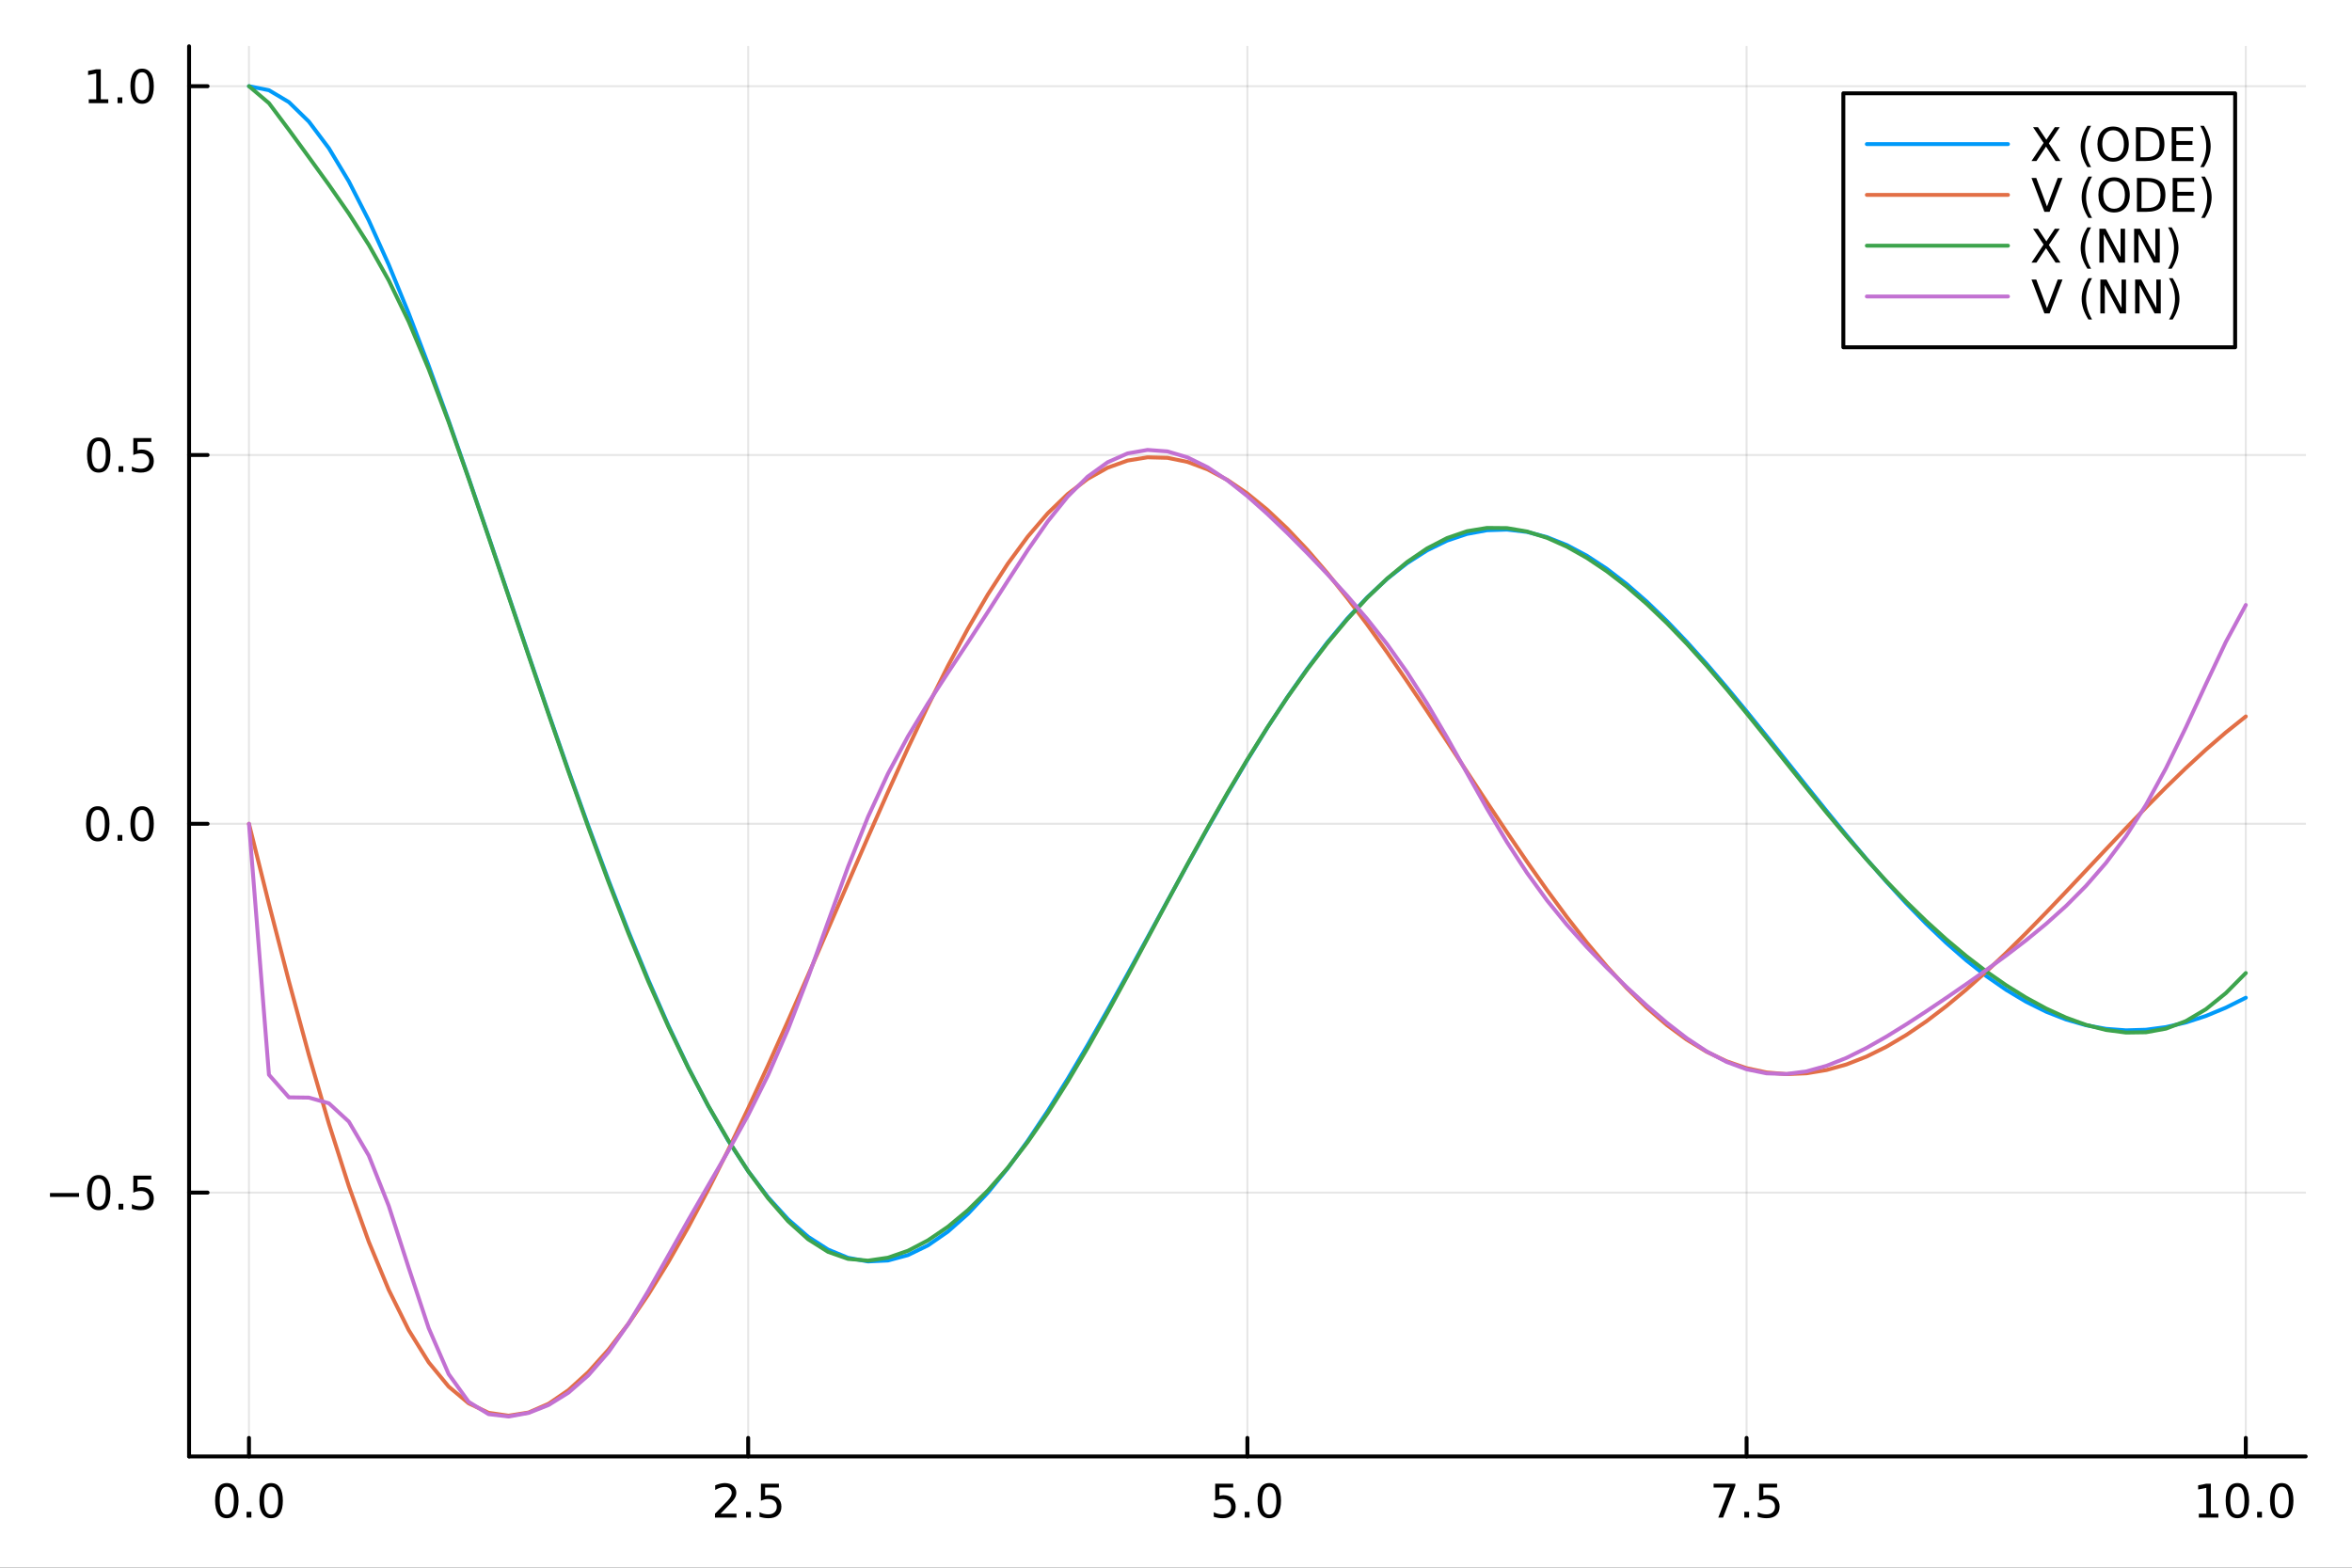 <?xml version="1.0" encoding="utf-8"?>
<svg xmlns="http://www.w3.org/2000/svg" xmlns:xlink="http://www.w3.org/1999/xlink" width="600" height="400" viewBox="0 0 2400 1600">
<rect x="0" y="0" width="2400" height="1600" fill="#333333" stroke="none"/>
<defs>
  <clipPath id="clip600">
    <rect x="0" y="0" width="2400" height="1600"/>
  </clipPath>
</defs>
<path clip-path="url(#clip600)" d="M0 1600 L2400 1600 L2400 0 L0 0  Z" fill="#ffffff" fill-rule="evenodd" fill-opacity="1"/>
<defs>
  <clipPath id="clip601">
    <rect x="480" y="0" width="1681" height="1600"/>
  </clipPath>
</defs>
<path clip-path="url(#clip600)" d="M192.941 1486.45 L2352.76 1486.45 L2352.76 47.244 L192.941 47.244  Z" fill="#ffffff" fill-rule="evenodd" fill-opacity="1"/>
<defs>
  <clipPath id="clip602">
    <rect x="192" y="47" width="2161" height="1440"/>
  </clipPath>
</defs>
<polyline clip-path="url(#clip602)" style="stroke:#000000; stroke-linecap:round; stroke-linejoin:round; stroke-width:2; stroke-opacity:0.1; fill:none" points="254.067,1486.45 254.067,47.244 "/>
<polyline clip-path="url(#clip602)" style="stroke:#000000; stroke-linecap:round; stroke-linejoin:round; stroke-width:2; stroke-opacity:0.1; fill:none" points="763.458,1486.45 763.458,47.244 "/>
<polyline clip-path="url(#clip602)" style="stroke:#000000; stroke-linecap:round; stroke-linejoin:round; stroke-width:2; stroke-opacity:0.1; fill:none" points="1272.85,1486.45 1272.85,47.244 "/>
<polyline clip-path="url(#clip602)" style="stroke:#000000; stroke-linecap:round; stroke-linejoin:round; stroke-width:2; stroke-opacity:0.1; fill:none" points="1782.24,1486.45 1782.24,47.244 "/>
<polyline clip-path="url(#clip602)" style="stroke:#000000; stroke-linecap:round; stroke-linejoin:round; stroke-width:2; stroke-opacity:0.1; fill:none" points="2291.63,1486.45 2291.63,47.244 "/>
<polyline clip-path="url(#clip600)" style="stroke:#000000; stroke-linecap:round; stroke-linejoin:round; stroke-width:4; stroke-opacity:1; fill:none" points="192.941,1486.45 2352.76,1486.45 "/>
<polyline clip-path="url(#clip600)" style="stroke:#000000; stroke-linecap:round; stroke-linejoin:round; stroke-width:4; stroke-opacity:1; fill:none" points="254.067,1486.45 254.067,1467.55 "/>
<polyline clip-path="url(#clip600)" style="stroke:#000000; stroke-linecap:round; stroke-linejoin:round; stroke-width:4; stroke-opacity:1; fill:none" points="763.458,1486.45 763.458,1467.55 "/>
<polyline clip-path="url(#clip600)" style="stroke:#000000; stroke-linecap:round; stroke-linejoin:round; stroke-width:4; stroke-opacity:1; fill:none" points="1272.85,1486.45 1272.85,1467.55 "/>
<polyline clip-path="url(#clip600)" style="stroke:#000000; stroke-linecap:round; stroke-linejoin:round; stroke-width:4; stroke-opacity:1; fill:none" points="1782.24,1486.45 1782.24,1467.55 "/>
<polyline clip-path="url(#clip600)" style="stroke:#000000; stroke-linecap:round; stroke-linejoin:round; stroke-width:4; stroke-opacity:1; fill:none" points="2291.63,1486.45 2291.63,1467.55 "/>
<path clip-path="url(#clip600)" d="M231.452 1517.37 Q227.841 1517.37 226.012 1520.93 Q224.207 1524.47 224.207 1531.6 Q224.207 1538.71 226.012 1542.27 Q227.841 1545.82 231.452 1545.82 Q235.086 1545.82 236.892 1542.27 Q238.72 1538.71 238.72 1531.6 Q238.72 1524.47 236.892 1520.93 Q235.086 1517.37 231.452 1517.37 M231.452 1513.66 Q237.262 1513.66 240.318 1518.27 Q243.396 1522.85 243.396 1531.6 Q243.396 1540.33 240.318 1544.94 Q237.262 1549.52 231.452 1549.52 Q225.642 1549.52 222.563 1544.94 Q219.507 1540.33 219.507 1531.6 Q219.507 1522.85 222.563 1518.27 Q225.642 1513.66 231.452 1513.66 Z" fill="#000000" fill-rule="nonzero" fill-opacity="1" /><path clip-path="url(#clip600)" d="M251.614 1542.97 L256.498 1542.97 L256.498 1548.85 L251.614 1548.85 L251.614 1542.97 Z" fill="#000000" fill-rule="nonzero" fill-opacity="1" /><path clip-path="url(#clip600)" d="M276.683 1517.37 Q273.072 1517.37 271.243 1520.93 Q269.438 1524.47 269.438 1531.6 Q269.438 1538.71 271.243 1542.27 Q273.072 1545.82 276.683 1545.82 Q280.317 1545.82 282.123 1542.27 Q283.952 1538.71 283.952 1531.6 Q283.952 1524.47 282.123 1520.93 Q280.317 1517.37 276.683 1517.37 M276.683 1513.66 Q282.493 1513.66 285.549 1518.27 Q288.627 1522.85 288.627 1531.6 Q288.627 1540.33 285.549 1544.94 Q282.493 1549.52 276.683 1549.52 Q270.873 1549.52 267.794 1544.94 Q264.739 1540.33 264.739 1531.6 Q264.739 1522.85 267.794 1518.27 Q270.873 1513.66 276.683 1513.66 Z" fill="#000000" fill-rule="nonzero" fill-opacity="1" /><path clip-path="url(#clip600)" d="M735.194 1544.91 L751.513 1544.91 L751.513 1548.85 L729.569 1548.85 L729.569 1544.91 Q732.231 1542.16 736.814 1537.53 Q741.421 1532.88 742.602 1531.53 Q744.847 1529.01 745.726 1527.27 Q746.629 1525.51 746.629 1523.82 Q746.629 1521.07 744.685 1519.33 Q742.764 1517.6 739.662 1517.6 Q737.463 1517.6 735.009 1518.36 Q732.578 1519.13 729.801 1520.68 L729.801 1515.95 Q732.625 1514.82 735.078 1514.24 Q737.532 1513.66 739.569 1513.66 Q744.939 1513.66 748.134 1516.35 Q751.328 1519.03 751.328 1523.52 Q751.328 1525.65 750.518 1527.57 Q749.731 1529.47 747.625 1532.07 Q747.046 1532.74 743.944 1535.95 Q740.842 1539.15 735.194 1544.91 Z" fill="#000000" fill-rule="nonzero" fill-opacity="1" /><path clip-path="url(#clip600)" d="M761.328 1542.97 L766.212 1542.97 L766.212 1548.85 L761.328 1548.85 L761.328 1542.97 Z" fill="#000000" fill-rule="nonzero" fill-opacity="1" /><path clip-path="url(#clip600)" d="M776.444 1514.29 L794.8 1514.29 L794.8 1518.22 L780.726 1518.22 L780.726 1526.7 Q781.745 1526.35 782.763 1526.19 Q783.782 1526 784.8 1526 Q790.587 1526 793.967 1529.17 Q797.347 1532.34 797.347 1537.76 Q797.347 1543.34 793.874 1546.44 Q790.402 1549.52 784.083 1549.52 Q781.907 1549.52 779.638 1549.15 Q777.393 1548.78 774.986 1548.04 L774.986 1543.34 Q777.069 1544.47 779.291 1545.03 Q781.513 1545.58 783.99 1545.58 Q787.995 1545.58 790.333 1543.48 Q792.671 1541.37 792.671 1537.76 Q792.671 1534.15 790.333 1532.04 Q787.995 1529.94 783.99 1529.94 Q782.115 1529.94 780.24 1530.35 Q778.388 1530.77 776.444 1531.65 L776.444 1514.29 Z" fill="#000000" fill-rule="nonzero" fill-opacity="1" /><path clip-path="url(#clip600)" d="M1240.01 1514.29 L1258.37 1514.29 L1258.37 1518.22 L1244.3 1518.22 L1244.3 1526.7 Q1245.31 1526.35 1246.33 1526.19 Q1247.35 1526 1248.37 1526 Q1254.16 1526 1257.54 1529.17 Q1260.92 1532.34 1260.92 1537.76 Q1260.92 1543.34 1257.44 1546.44 Q1253.97 1549.52 1247.65 1549.52 Q1245.48 1549.52 1243.21 1549.15 Q1240.96 1548.78 1238.55 1548.04 L1238.55 1543.34 Q1240.64 1544.47 1242.86 1545.03 Q1245.08 1545.58 1247.56 1545.58 Q1251.56 1545.58 1253.9 1543.48 Q1256.24 1541.37 1256.24 1537.76 Q1256.24 1534.15 1253.9 1532.04 Q1251.56 1529.94 1247.56 1529.94 Q1245.68 1529.94 1243.81 1530.35 Q1241.96 1530.77 1240.01 1531.65 L1240.01 1514.29 Z" fill="#000000" fill-rule="nonzero" fill-opacity="1" /><path clip-path="url(#clip600)" d="M1270.13 1542.97 L1275.01 1542.97 L1275.01 1548.85 L1270.13 1548.85 L1270.13 1542.97 Z" fill="#000000" fill-rule="nonzero" fill-opacity="1" /><path clip-path="url(#clip600)" d="M1295.2 1517.37 Q1291.59 1517.37 1289.76 1520.93 Q1287.95 1524.47 1287.95 1531.6 Q1287.95 1538.71 1289.76 1542.27 Q1291.59 1545.82 1295.2 1545.82 Q1298.83 1545.82 1300.64 1542.27 Q1302.47 1538.71 1302.47 1531.6 Q1302.47 1524.47 1300.64 1520.93 Q1298.83 1517.37 1295.2 1517.37 M1295.2 1513.66 Q1301.01 1513.66 1304.06 1518.27 Q1307.14 1522.85 1307.14 1531.6 Q1307.14 1540.33 1304.06 1544.94 Q1301.01 1549.52 1295.2 1549.52 Q1289.39 1549.52 1286.31 1544.94 Q1283.25 1540.33 1283.25 1531.6 Q1283.25 1522.85 1286.31 1518.27 Q1289.39 1513.66 1295.2 1513.66 Z" fill="#000000" fill-rule="nonzero" fill-opacity="1" /><path clip-path="url(#clip600)" d="M1748.56 1514.29 L1770.78 1514.29 L1770.78 1516.28 L1758.23 1548.85 L1753.35 1548.85 L1765.16 1518.22 L1748.56 1518.22 L1748.56 1514.29 Z" fill="#000000" fill-rule="nonzero" fill-opacity="1" /><path clip-path="url(#clip600)" d="M1779.9 1542.97 L1784.78 1542.97 L1784.78 1548.85 L1779.9 1548.85 L1779.9 1542.97 Z" fill="#000000" fill-rule="nonzero" fill-opacity="1" /><path clip-path="url(#clip600)" d="M1795.02 1514.29 L1813.37 1514.29 L1813.37 1518.22 L1799.3 1518.22 L1799.3 1526.7 Q1800.32 1526.35 1801.34 1526.19 Q1802.35 1526 1803.37 1526 Q1809.16 1526 1812.54 1529.17 Q1815.92 1532.34 1815.92 1537.76 Q1815.92 1543.34 1812.45 1546.44 Q1808.97 1549.52 1802.66 1549.52 Q1800.48 1549.52 1798.21 1549.15 Q1795.97 1548.78 1793.56 1548.04 L1793.56 1543.34 Q1795.64 1544.47 1797.86 1545.03 Q1800.09 1545.58 1802.56 1545.58 Q1806.57 1545.58 1808.91 1543.48 Q1811.24 1541.37 1811.24 1537.76 Q1811.24 1534.15 1808.91 1532.04 Q1806.57 1529.94 1802.56 1529.94 Q1800.69 1529.94 1798.81 1530.35 Q1796.96 1530.77 1795.02 1531.65 L1795.02 1514.29 Z" fill="#000000" fill-rule="nonzero" fill-opacity="1" /><path clip-path="url(#clip600)" d="M2243.7 1544.91 L2251.34 1544.91 L2251.34 1518.55 L2243.03 1520.21 L2243.03 1515.95 L2251.29 1514.29 L2255.97 1514.29 L2255.97 1544.91 L2263.61 1544.91 L2263.61 1548.85 L2243.7 1548.85 L2243.7 1544.91 Z" fill="#000000" fill-rule="nonzero" fill-opacity="1" /><path clip-path="url(#clip600)" d="M2283.05 1517.37 Q2279.44 1517.37 2277.61 1520.93 Q2275.81 1524.47 2275.81 1531.6 Q2275.81 1538.71 2277.61 1542.27 Q2279.44 1545.82 2283.05 1545.82 Q2286.69 1545.82 2288.49 1542.27 Q2290.32 1538.71 2290.32 1531.6 Q2290.32 1524.47 2288.49 1520.93 Q2286.69 1517.37 2283.05 1517.37 M2283.05 1513.66 Q2288.86 1513.66 2291.92 1518.27 Q2295 1522.85 2295 1531.6 Q2295 1540.33 2291.92 1544.94 Q2288.86 1549.52 2283.05 1549.52 Q2277.24 1549.52 2274.16 1544.94 Q2271.11 1540.33 2271.11 1531.6 Q2271.11 1522.85 2274.16 1518.27 Q2277.24 1513.66 2283.05 1513.66 Z" fill="#000000" fill-rule="nonzero" fill-opacity="1" /><path clip-path="url(#clip600)" d="M2303.21 1542.97 L2308.1 1542.97 L2308.1 1548.85 L2303.21 1548.85 L2303.21 1542.97 Z" fill="#000000" fill-rule="nonzero" fill-opacity="1" /><path clip-path="url(#clip600)" d="M2328.28 1517.37 Q2324.67 1517.37 2322.84 1520.93 Q2321.04 1524.47 2321.04 1531.6 Q2321.04 1538.71 2322.84 1542.27 Q2324.67 1545.82 2328.28 1545.82 Q2331.92 1545.82 2333.72 1542.27 Q2335.55 1538.71 2335.55 1531.6 Q2335.55 1524.47 2333.72 1520.93 Q2331.92 1517.37 2328.28 1517.37 M2328.28 1513.66 Q2334.09 1513.66 2337.15 1518.27 Q2340.23 1522.85 2340.23 1531.6 Q2340.23 1540.33 2337.15 1544.94 Q2334.09 1549.52 2328.28 1549.52 Q2322.47 1549.52 2319.4 1544.94 Q2316.34 1540.33 2316.34 1531.6 Q2316.34 1522.85 2319.4 1518.27 Q2322.47 1513.66 2328.28 1513.66 Z" fill="#000000" fill-rule="nonzero" fill-opacity="1" /><polyline clip-path="url(#clip602)" style="stroke:#000000; stroke-linecap:round; stroke-linejoin:round; stroke-width:2; stroke-opacity:0.1; fill:none" points="192.941,1217.17 2352.76,1217.17 "/>
<polyline clip-path="url(#clip602)" style="stroke:#000000; stroke-linecap:round; stroke-linejoin:round; stroke-width:2; stroke-opacity:0.1; fill:none" points="192.941,840.775 2352.76,840.775 "/>
<polyline clip-path="url(#clip602)" style="stroke:#000000; stroke-linecap:round; stroke-linejoin:round; stroke-width:2; stroke-opacity:0.1; fill:none" points="192.941,464.376 2352.76,464.376 "/>
<polyline clip-path="url(#clip602)" style="stroke:#000000; stroke-linecap:round; stroke-linejoin:round; stroke-width:2; stroke-opacity:0.1; fill:none" points="192.941,87.976 2352.76,87.976 "/>
<polyline clip-path="url(#clip600)" style="stroke:#000000; stroke-linecap:round; stroke-linejoin:round; stroke-width:4; stroke-opacity:1; fill:none" points="192.941,1486.45 192.941,47.244 "/>
<polyline clip-path="url(#clip600)" style="stroke:#000000; stroke-linecap:round; stroke-linejoin:round; stroke-width:4; stroke-opacity:1; fill:none" points="192.941,1217.17 211.838,1217.17 "/>
<polyline clip-path="url(#clip600)" style="stroke:#000000; stroke-linecap:round; stroke-linejoin:round; stroke-width:4; stroke-opacity:1; fill:none" points="192.941,840.775 211.838,840.775 "/>
<polyline clip-path="url(#clip600)" style="stroke:#000000; stroke-linecap:round; stroke-linejoin:round; stroke-width:4; stroke-opacity:1; fill:none" points="192.941,464.376 211.838,464.376 "/>
<polyline clip-path="url(#clip600)" style="stroke:#000000; stroke-linecap:round; stroke-linejoin:round; stroke-width:4; stroke-opacity:1; fill:none" points="192.941,87.976 211.838,87.976 "/>
<path clip-path="url(#clip600)" d="M50.992 1217.63 L80.668 1217.63 L80.668 1221.56 L50.992 1221.56 L50.992 1217.63 Z" fill="#000000" fill-rule="nonzero" fill-opacity="1" /><path clip-path="url(#clip600)" d="M100.76 1202.97 Q97.149 1202.97 95.321 1206.54 Q93.515 1210.08 93.515 1217.21 Q93.515 1224.32 95.321 1227.88 Q97.149 1231.42 100.76 1231.42 Q104.395 1231.42 106.2 1227.88 Q108.029 1224.32 108.029 1217.21 Q108.029 1210.08 106.2 1206.54 Q104.395 1202.97 100.76 1202.97 M100.76 1199.27 Q106.571 1199.27 109.626 1203.88 Q112.705 1208.46 112.705 1217.21 Q112.705 1225.94 109.626 1230.54 Q106.571 1235.13 100.76 1235.13 Q94.95 1235.13 91.871 1230.54 Q88.816 1225.94 88.816 1217.21 Q88.816 1208.46 91.871 1203.88 Q94.95 1199.27 100.76 1199.27 Z" fill="#000000" fill-rule="nonzero" fill-opacity="1" /><path clip-path="url(#clip600)" d="M120.922 1228.57 L125.807 1228.57 L125.807 1234.45 L120.922 1234.45 L120.922 1228.57 Z" fill="#000000" fill-rule="nonzero" fill-opacity="1" /><path clip-path="url(#clip600)" d="M136.038 1199.89 L154.394 1199.89 L154.394 1203.83 L140.32 1203.83 L140.32 1212.3 Q141.339 1211.95 142.357 1211.79 Q143.376 1211.61 144.394 1211.61 Q150.181 1211.61 153.561 1214.78 Q156.941 1217.95 156.941 1223.37 Q156.941 1228.95 153.468 1232.05 Q149.996 1235.13 143.677 1235.13 Q141.501 1235.13 139.232 1234.76 Q136.987 1234.38 134.58 1233.64 L134.58 1228.95 Q136.663 1230.08 138.885 1230.63 Q141.107 1231.19 143.584 1231.19 Q147.589 1231.19 149.927 1229.08 Q152.265 1226.98 152.265 1223.37 Q152.265 1219.76 149.927 1217.65 Q147.589 1215.54 143.584 1215.54 Q141.709 1215.54 139.834 1215.96 Q137.982 1216.38 136.038 1217.26 L136.038 1199.89 Z" fill="#000000" fill-rule="nonzero" fill-opacity="1" /><path clip-path="url(#clip600)" d="M99.765 826.574 Q96.154 826.574 94.325 830.138 Q92.52 833.68 92.52 840.81 Q92.52 847.916 94.325 851.481 Q96.154 855.023 99.765 855.023 Q103.399 855.023 105.205 851.481 Q107.033 847.916 107.033 840.81 Q107.033 833.68 105.205 830.138 Q103.399 826.574 99.765 826.574 M99.765 822.87 Q105.575 822.87 108.631 827.476 Q111.709 832.06 111.709 840.81 Q111.709 849.536 108.631 854.143 Q105.575 858.726 99.765 858.726 Q93.955 858.726 90.876 854.143 Q87.821 849.536 87.821 840.81 Q87.821 832.06 90.876 827.476 Q93.955 822.87 99.765 822.87 Z" fill="#000000" fill-rule="nonzero" fill-opacity="1" /><path clip-path="url(#clip600)" d="M119.927 852.175 L124.811 852.175 L124.811 858.055 L119.927 858.055 L119.927 852.175 Z" fill="#000000" fill-rule="nonzero" fill-opacity="1" /><path clip-path="url(#clip600)" d="M144.996 826.574 Q141.385 826.574 139.556 830.138 Q137.751 833.68 137.751 840.81 Q137.751 847.916 139.556 851.481 Q141.385 855.023 144.996 855.023 Q148.63 855.023 150.436 851.481 Q152.265 847.916 152.265 840.81 Q152.265 833.68 150.436 830.138 Q148.63 826.574 144.996 826.574 M144.996 822.87 Q150.806 822.87 153.862 827.476 Q156.941 832.06 156.941 840.81 Q156.941 849.536 153.862 854.143 Q150.806 858.726 144.996 858.726 Q139.186 858.726 136.107 854.143 Q133.052 849.536 133.052 840.81 Q133.052 832.06 136.107 827.476 Q139.186 822.87 144.996 822.87 Z" fill="#000000" fill-rule="nonzero" fill-opacity="1" /><path clip-path="url(#clip600)" d="M100.76 450.174 Q97.149 450.174 95.321 453.739 Q93.515 457.281 93.515 464.41 Q93.515 471.517 95.321 475.082 Q97.149 478.623 100.76 478.623 Q104.395 478.623 106.2 475.082 Q108.029 471.517 108.029 464.41 Q108.029 457.281 106.2 453.739 Q104.395 450.174 100.76 450.174 M100.76 446.471 Q106.571 446.471 109.626 451.077 Q112.705 455.66 112.705 464.41 Q112.705 473.137 109.626 477.744 Q106.571 482.327 100.76 482.327 Q94.95 482.327 91.871 477.744 Q88.816 473.137 88.816 464.41 Q88.816 455.66 91.871 451.077 Q94.95 446.471 100.76 446.471 Z" fill="#000000" fill-rule="nonzero" fill-opacity="1" /><path clip-path="url(#clip600)" d="M120.922 475.776 L125.807 475.776 L125.807 481.656 L120.922 481.656 L120.922 475.776 Z" fill="#000000" fill-rule="nonzero" fill-opacity="1" /><path clip-path="url(#clip600)" d="M136.038 447.096 L154.394 447.096 L154.394 451.031 L140.32 451.031 L140.32 459.503 Q141.339 459.156 142.357 458.994 Q143.376 458.809 144.394 458.809 Q150.181 458.809 153.561 461.98 Q156.941 465.151 156.941 470.568 Q156.941 476.146 153.468 479.248 Q149.996 482.327 143.677 482.327 Q141.501 482.327 139.232 481.957 Q136.987 481.586 134.58 480.845 L134.58 476.146 Q136.663 477.281 138.885 477.836 Q141.107 478.392 143.584 478.392 Q147.589 478.392 149.927 476.285 Q152.265 474.179 152.265 470.568 Q152.265 466.957 149.927 464.85 Q147.589 462.744 143.584 462.744 Q141.709 462.744 139.834 463.16 Q137.982 463.577 136.038 464.457 L136.038 447.096 Z" fill="#000000" fill-rule="nonzero" fill-opacity="1" /><path clip-path="url(#clip600)" d="M90.575 101.321 L98.214 101.321 L98.214 74.956 L89.904 76.622 L89.904 72.363 L98.168 70.696 L102.844 70.696 L102.844 101.321 L110.483 101.321 L110.483 105.256 L90.575 105.256 L90.575 101.321 Z" fill="#000000" fill-rule="nonzero" fill-opacity="1" /><path clip-path="url(#clip600)" d="M119.927 99.377 L124.811 99.377 L124.811 105.256 L119.927 105.256 L119.927 99.377 Z" fill="#000000" fill-rule="nonzero" fill-opacity="1" /><path clip-path="url(#clip600)" d="M144.996 73.775 Q141.385 73.775 139.556 77.34 Q137.751 80.881 137.751 88.011 Q137.751 95.117 139.556 98.682 Q141.385 102.224 144.996 102.224 Q148.63 102.224 150.436 98.682 Q152.265 95.117 152.265 88.011 Q152.265 80.881 150.436 77.34 Q148.63 73.775 144.996 73.775 M144.996 70.071 Q150.806 70.071 153.862 74.678 Q156.941 79.261 156.941 88.011 Q156.941 96.738 153.862 101.344 Q150.806 105.928 144.996 105.928 Q139.186 105.928 136.107 101.344 Q133.052 96.738 133.052 88.011 Q133.052 79.261 136.107 74.678 Q139.186 70.071 144.996 70.071 Z" fill="#000000" fill-rule="nonzero" fill-opacity="1" /><polyline clip-path="url(#clip602)" style="stroke:#009af9; stroke-linecap:round; stroke-linejoin:round; stroke-width:4; stroke-opacity:1; fill:none" points="254.067,87.976 274.443,92.085 294.819,104.244 315.194,124.121 335.57,151.263 355.946,185.106 376.321,224.991 396.697,270.175 417.072,319.87 437.448,373.26 457.824,429.529 478.199,487.883 498.575,547.57 518.95,607.887 539.326,668.186 559.702,727.874 580.077,786.413 600.453,843.32 620.829,898.164 641.204,950.548 661.58,1000.11 681.955,1046.52 702.331,1089.49 722.707,1128.76 743.082,1164.09 763.458,1195.27 783.833,1222.11 804.209,1244.47 824.585,1262.24 844.96,1275.34 865.336,1283.74 885.712,1287.43 906.087,1286.47 926.463,1280.97 946.838,1271.07 967.214,1256.99 987.59,1238.96 1007.97,1217.29 1028.34,1192.3 1048.72,1164.34 1069.09,1133.8 1089.47,1101.1 1109.84,1066.63 1130.22,1030.83 1150.59,994.094 1170.97,956.826 1191.35,919.414 1211.72,882.238 1232.1,845.648 1252.47,809.98 1272.85,775.552 1293.22,742.658 1313.6,711.564 1333.98,682.512 1354.35,655.716 1374.73,631.373 1395.1,609.662 1415.48,590.739 1435.85,574.724 1456.23,561.711 1476.6,551.763 1496.98,544.911 1517.36,541.163 1537.73,540.497 1558.11,542.864 1578.48,548.18 1598.86,556.333 1619.23,567.177 1639.61,580.538 1659.98,596.218 1680.36,614.007 1700.74,633.669 1721.11,654.961 1741.49,677.628 1761.86,701.407 1782.24,726.027 1802.61,751.211 1822.99,776.703 1843.37,802.235 1863.74,827.554 1884.12,852.416 1904.49,876.592 1924.87,899.865 1945.24,922.033 1965.62,942.906 1985.99,962.315 2006.37,980.099 2026.75,996.119 2047.12,1010.26 2067.5,1022.42 2087.87,1032.52 2108.25,1040.51 2128.62,1046.37 2149,1050.05 2169.38,1051.58 2189.75,1050.97 2210.13,1048.27 2230.5,1043.55 2250.88,1036.91 2271.25,1028.45 2291.63,1018.3 "/>
<polyline clip-path="url(#clip602)" style="stroke:#e26f46; stroke-linecap:round; stroke-linejoin:round; stroke-width:4; stroke-opacity:1; fill:none" points="254.067,840.775 274.443,922.576 294.819,1001.61 315.194,1076.72 335.57,1146.73 355.946,1210.59 376.321,1267.4 396.697,1316.52 417.072,1357.57 437.448,1390.41 457.824,1415.18 478.199,1432.21 498.575,1441.93 518.95,1444.87 539.326,1441.63 559.702,1432.75 580.077,1418.79 600.453,1400.23 620.829,1377.51 641.204,1351.03 661.58,1321.14 681.955,1288.17 702.331,1252.41 722.707,1214.13 743.082,1173.63 763.458,1131.16 783.833,1087.05 804.209,1041.62 824.585,995.219 844.96,948.246 865.336,901.128 885.712,854.316 906.087,808.283 926.463,763.517 946.838,720.525 967.214,679.78 987.59,641.746 1007.97,606.834 1028.34,575.387 1048.72,547.682 1069.09,523.929 1089.47,504.263 1109.84,488.737 1130.22,477.35 1150.59,470.05 1170.97,466.736 1191.35,467.258 1211.72,471.416 1232.1,479.014 1252.47,489.85 1272.85,503.707 1293.22,520.362 1313.6,539.586 1333.98,561.146 1354.35,584.802 1374.73,610.311 1395.1,637.427 1415.48,665.897 1435.85,695.453 1456.23,725.818 1476.6,756.702 1496.98,787.805 1517.36,818.832 1537.73,849.465 1558.11,879.393 1578.48,908.317 1598.86,935.953 1619.23,962.029 1639.61,986.285 1659.98,1008.49 1680.36,1028.46 1700.74,1046.02 1721.11,1061.04 1741.49,1073.44 1761.86,1083.16 1782.24,1090.19 1802.61,1094.55 1822.99,1096.27 1843.37,1095.42 1863.74,1092.1 1884.12,1086.39 1904.49,1078.42 1924.87,1068.33 1945.24,1056.27 1965.62,1042.42 1985.99,1026.93 2006.37,1009.98 2026.75,991.759 2047.12,972.447 2067.5,952.247 2087.87,931.365 2108.25,910.011 2128.62,888.395 2149,866.735 2169.38,845.249 2189.75,824.145 2210.13,803.626 2230.5,783.89 2250.88,765.127 2271.25,747.518 2291.63,731.223 "/>
<polyline clip-path="url(#clip602)" style="stroke:#3da44d; stroke-linecap:round; stroke-linejoin:round; stroke-width:4; stroke-opacity:1; fill:none" points="254.067,87.976 274.443,105.28 294.819,132.508 315.194,160.454 335.57,188.601 355.946,217.937 376.321,249.927 396.697,286.227 417.072,328.344 437.448,376.826 457.824,430.792 478.199,488.521 498.575,548.24 518.95,608.68 539.326,669.045 559.702,728.806 580.077,787.541 600.453,844.757 620.829,899.905 641.204,952.43 661.58,1001.81 681.955,1047.69 702.331,1089.93 722.707,1128.62 743.082,1163.77 763.458,1195.36 783.833,1223.08 804.209,1246.42 824.585,1264.79 844.96,1277.65 865.336,1284.84 885.712,1286.63 906.087,1283.63 926.463,1276.57 946.838,1265.95 967.214,1252.09 987.59,1235.15 1007.97,1215.11 1028.34,1191.89 1048.72,1165.52 1069.09,1136.09 1089.47,1103.93 1109.84,1069.47 1130.22,1033.26 1150.59,995.856 1170.97,957.838 1191.35,919.723 1211.72,881.988 1232.1,845.065 1252.47,809.32 1272.85,775.054 1293.22,742.507 1313.6,711.843 1333.98,683.164 1354.35,656.569 1374.73,632.173 1395.1,610.105 1415.48,590.506 1435.85,573.59 1456.23,559.716 1476.6,549.172 1496.98,542.161 1517.36,538.803 1537.73,538.994 1558.11,542.448 1578.48,548.869 1598.86,557.957 1619.23,569.42 1639.61,583.069 1659.98,598.775 1680.36,616.408 1700.74,635.84 1721.11,656.943 1741.49,679.535 1761.86,703.333 1782.24,728.032 1802.61,753.312 1822.99,778.839 1843.37,804.268 1863.74,829.277 1884.12,853.594 1904.49,876.995 1924.87,899.307 1945.24,920.406 1965.62,940.215 1985.99,958.683 2006.37,975.763 2026.75,991.411 2047.12,1005.58 2067.5,1018.24 2087.87,1029.3 2108.25,1038.62 2128.62,1046.01 2149,1051.2 2169.38,1053.84 2189.75,1053.55 2210.13,1049.85 2230.5,1042.14 2250.88,1030.06 2271.25,1013.61 2291.63,993.107 "/>
<polyline clip-path="url(#clip602)" style="stroke:#c271d2; stroke-linecap:round; stroke-linejoin:round; stroke-width:4; stroke-opacity:1; fill:none" points="254.067,840.775 274.443,1096.9 294.819,1119.96 315.194,1120.24 335.57,1126.02 355.946,1144.74 376.321,1179.41 396.697,1230.81 417.072,1294.06 437.448,1355.52 457.824,1402.42 478.199,1430.73 498.575,1443.31 518.95,1445.72 539.326,1442.05 559.702,1433.99 580.077,1421.35 600.453,1403.55 620.829,1380.13 641.204,1351.07 661.58,1317.47 681.955,1281.42 702.331,1245.21 722.707,1209.86 743.082,1174.79 763.458,1138.01 783.833,1097.13 804.209,1050.33 824.585,997.597 844.96,940.742 865.336,884.651 885.712,833.725 906.087,789.602 926.463,751.622 946.838,717.994 967.214,686.687 987.59,655.899 1007.97,624.621 1028.34,592.822 1048.72,561.442 1069.09,532.192 1089.47,506.819 1109.84,486.499 1130.22,471.8 1150.59,462.773 1170.97,459.207 1191.35,460.729 1211.72,466.805 1232.1,476.858 1252.47,490.27 1272.85,506.386 1293.22,524.527 1313.6,544.044 1333.98,564.531 1354.35,585.838 1374.73,608.105 1395.1,631.769 1415.48,657.556 1435.85,686.221 1456.23,718.04 1476.6,752.706 1496.98,789.106 1517.36,825.328 1537.73,859.518 1558.11,890.785 1578.48,918.815 1598.86,943.863 1619.23,966.64 1639.61,987.704 1659.98,1007.54 1680.36,1026.3 1700.74,1043.81 1721.11,1059.57 1741.49,1073.07 1761.86,1083.8 1782.24,1091.34 1802.61,1095.47 1822.99,1096.13 1843.37,1093.46 1863.74,1087.81 1884.12,1079.69 1904.49,1069.59 1924.87,1058.01 1945.24,1045.4 1965.62,1032.13 1985.99,1018.43 2006.37,1004.4 2026.75,990.035 2047.12,975.191 2067.5,959.6 2087.87,942.9 2108.25,924.608 2128.62,904.102 2149,880.653 2169.38,853.427 2189.75,821.487 2210.13,784.164 2230.5,742.383 2250.88,698.314 2271.25,655.222 2291.63,617.462 "/>
<path clip-path="url(#clip600)" d="M1880.96 354.418 L2280.76 354.418 L2280.76 95.218 L1880.96 95.218  Z" fill="#ffffff" fill-rule="evenodd" fill-opacity="1"/>
<polyline clip-path="url(#clip600)" style="stroke:#000000; stroke-linecap:round; stroke-linejoin:round; stroke-width:4; stroke-opacity:1; fill:none" points="1880.96,354.418 2280.76,354.418 2280.76,95.218 1880.96,95.218 1880.96,354.418 "/>
<polyline clip-path="url(#clip600)" style="stroke:#009af9; stroke-linecap:round; stroke-linejoin:round; stroke-width:4; stroke-opacity:1; fill:none" points="1904.96,147.058 2048.95,147.058 "/>
<path clip-path="url(#clip600)" d="M2074.52 129.778 L2079.54 129.778 L2088.13 142.625 L2096.76 129.778 L2101.79 129.778 L2090.68 146.375 L2102.53 164.338 L2097.51 164.338 L2087.78 149.639 L2077.99 164.338 L2072.95 164.338 L2085.28 145.889 L2074.52 129.778 Z" fill="#000000" fill-rule="nonzero" fill-opacity="1" /><path clip-path="url(#clip600)" d="M2133.78 128.366 Q2130.68 133.69 2129.17 138.898 Q2127.67 144.106 2127.67 149.453 Q2127.67 154.801 2129.17 160.055 Q2130.7 165.287 2133.78 170.588 L2130.07 170.588 Q2126.6 165.148 2124.87 159.893 Q2123.15 154.639 2123.15 149.453 Q2123.15 144.291 2124.87 139.06 Q2126.58 133.828 2130.07 128.366 L2133.78 128.366 Z" fill="#000000" fill-rule="nonzero" fill-opacity="1" /><path clip-path="url(#clip600)" d="M2156.26 132.949 Q2151.16 132.949 2148.15 136.745 Q2145.17 140.541 2145.17 147.092 Q2145.17 153.62 2148.15 157.416 Q2151.16 161.213 2156.26 161.213 Q2161.35 161.213 2164.31 157.416 Q2167.3 153.62 2167.3 147.092 Q2167.3 140.541 2164.31 136.745 Q2161.35 132.949 2156.26 132.949 M2156.26 129.153 Q2163.52 129.153 2167.88 134.037 Q2172.23 138.898 2172.23 147.092 Q2172.23 155.264 2167.88 160.148 Q2163.52 165.009 2156.26 165.009 Q2148.96 165.009 2144.59 160.148 Q2140.24 155.287 2140.24 147.092 Q2140.24 138.898 2144.59 134.037 Q2148.96 129.153 2156.26 129.153 Z" fill="#000000" fill-rule="nonzero" fill-opacity="1" /><path clip-path="url(#clip600)" d="M2184.22 133.62 L2184.22 160.495 L2189.87 160.495 Q2197.02 160.495 2200.33 157.254 Q2203.66 154.014 2203.66 147.023 Q2203.66 140.078 2200.33 136.861 Q2197.02 133.62 2189.87 133.62 L2184.22 133.62 M2179.54 129.778 L2189.15 129.778 Q2199.19 129.778 2203.89 133.967 Q2208.59 138.134 2208.59 147.023 Q2208.59 155.958 2203.87 160.148 Q2199.15 164.338 2189.15 164.338 L2179.54 164.338 L2179.54 129.778 Z" fill="#000000" fill-rule="nonzero" fill-opacity="1" /><path clip-path="url(#clip600)" d="M2216.05 129.778 L2237.9 129.778 L2237.9 133.713 L2220.72 133.713 L2220.72 143.944 L2237.18 143.944 L2237.18 147.879 L2220.72 147.879 L2220.72 160.402 L2238.32 160.402 L2238.32 164.338 L2216.05 164.338 L2216.05 129.778 Z" fill="#000000" fill-rule="nonzero" fill-opacity="1" /><path clip-path="url(#clip600)" d="M2245.14 128.366 L2248.85 128.366 Q2252.32 133.828 2254.03 139.06 Q2255.77 144.291 2255.77 149.453 Q2255.77 154.639 2254.03 159.893 Q2252.32 165.148 2248.85 170.588 L2245.14 170.588 Q2248.22 165.287 2249.73 160.055 Q2251.25 154.801 2251.25 149.453 Q2251.25 144.106 2249.73 138.898 Q2248.22 133.69 2245.14 128.366 Z" fill="#000000" fill-rule="nonzero" fill-opacity="1" /><polyline clip-path="url(#clip600)" style="stroke:#e26f46; stroke-linecap:round; stroke-linejoin:round; stroke-width:4; stroke-opacity:1; fill:none" points="1904.96,198.898 2048.95,198.898 "/>
<path clip-path="url(#clip600)" d="M2086.14 216.178 L2072.95 181.618 L2077.83 181.618 L2088.78 210.715 L2099.75 181.618 L2104.61 181.618 L2091.44 216.178 L2086.14 216.178 Z" fill="#000000" fill-rule="nonzero" fill-opacity="1" /><path clip-path="url(#clip600)" d="M2134.77 180.206 Q2131.67 185.53 2130.17 190.738 Q2128.66 195.946 2128.66 201.293 Q2128.66 206.641 2130.17 211.895 Q2131.7 217.127 2134.77 222.428 L2131.07 222.428 Q2127.6 216.988 2125.86 211.733 Q2124.15 206.479 2124.15 201.293 Q2124.15 196.131 2125.86 190.9 Q2127.57 185.668 2131.07 180.206 L2134.77 180.206 Z" fill="#000000" fill-rule="nonzero" fill-opacity="1" /><path clip-path="url(#clip600)" d="M2157.25 184.789 Q2152.16 184.789 2149.15 188.585 Q2146.16 192.381 2146.16 198.932 Q2146.16 205.46 2149.15 209.256 Q2152.16 213.053 2157.25 213.053 Q2162.34 213.053 2165.31 209.256 Q2168.29 205.46 2168.29 198.932 Q2168.29 192.381 2165.31 188.585 Q2162.34 184.789 2157.25 184.789 M2157.25 180.993 Q2164.52 180.993 2168.87 185.877 Q2173.22 190.738 2173.22 198.932 Q2173.22 207.104 2168.87 211.988 Q2164.52 216.849 2157.25 216.849 Q2149.96 216.849 2145.58 211.988 Q2141.23 207.127 2141.23 198.932 Q2141.23 190.738 2145.58 185.877 Q2149.96 180.993 2157.25 180.993 Z" fill="#000000" fill-rule="nonzero" fill-opacity="1" /><path clip-path="url(#clip600)" d="M2185.21 185.46 L2185.21 212.335 L2190.86 212.335 Q2198.01 212.335 2201.32 209.094 Q2204.66 205.854 2204.66 198.863 Q2204.66 191.918 2201.32 188.701 Q2198.01 185.46 2190.86 185.46 L2185.21 185.46 M2180.54 181.618 L2190.14 181.618 Q2200.19 181.618 2204.89 185.807 Q2209.59 189.974 2209.59 198.863 Q2209.59 207.798 2204.87 211.988 Q2200.14 216.178 2190.14 216.178 L2180.54 216.178 L2180.54 181.618 Z" fill="#000000" fill-rule="nonzero" fill-opacity="1" /><path clip-path="url(#clip600)" d="M2217.04 181.618 L2238.89 181.618 L2238.89 185.553 L2221.72 185.553 L2221.72 195.784 L2238.18 195.784 L2238.18 199.719 L2221.72 199.719 L2221.72 212.242 L2239.31 212.242 L2239.31 216.178 L2217.04 216.178 L2217.04 181.618 Z" fill="#000000" fill-rule="nonzero" fill-opacity="1" /><path clip-path="url(#clip600)" d="M2246.14 180.206 L2249.84 180.206 Q2253.32 185.668 2255.03 190.9 Q2256.76 196.131 2256.76 201.293 Q2256.76 206.479 2255.03 211.733 Q2253.32 216.988 2249.84 222.428 L2246.14 222.428 Q2249.22 217.127 2250.72 211.895 Q2252.25 206.641 2252.25 201.293 Q2252.25 195.946 2250.72 190.738 Q2249.22 185.53 2246.14 180.206 Z" fill="#000000" fill-rule="nonzero" fill-opacity="1" /><polyline clip-path="url(#clip600)" style="stroke:#3da44d; stroke-linecap:round; stroke-linejoin:round; stroke-width:4; stroke-opacity:1; fill:none" points="1904.96,250.738 2048.95,250.738 "/>
<path clip-path="url(#clip600)" d="M2074.52 233.458 L2079.54 233.458 L2088.13 246.305 L2096.76 233.458 L2101.79 233.458 L2090.68 250.055 L2102.53 268.018 L2097.51 268.018 L2087.78 253.319 L2077.99 268.018 L2072.95 268.018 L2085.28 249.569 L2074.52 233.458 Z" fill="#000000" fill-rule="nonzero" fill-opacity="1" /><path clip-path="url(#clip600)" d="M2133.78 232.046 Q2130.68 237.37 2129.17 242.578 Q2127.67 247.786 2127.67 253.133 Q2127.67 258.481 2129.17 263.735 Q2130.7 268.967 2133.78 274.268 L2130.07 274.268 Q2126.6 268.828 2124.87 263.573 Q2123.15 258.319 2123.15 253.133 Q2123.15 247.971 2124.87 242.74 Q2126.58 237.508 2130.07 232.046 L2133.78 232.046 Z" fill="#000000" fill-rule="nonzero" fill-opacity="1" /><path clip-path="url(#clip600)" d="M2142.23 233.458 L2148.52 233.458 L2163.85 262.369 L2163.85 233.458 L2168.38 233.458 L2168.38 268.018 L2162.09 268.018 L2146.76 239.106 L2146.76 268.018 L2142.23 268.018 L2142.23 233.458 Z" fill="#000000" fill-rule="nonzero" fill-opacity="1" /><path clip-path="url(#clip600)" d="M2177.69 233.458 L2183.99 233.458 L2199.31 262.369 L2199.31 233.458 L2203.85 233.458 L2203.85 268.018 L2197.55 268.018 L2182.23 239.106 L2182.23 268.018 L2177.69 268.018 L2177.69 233.458 Z" fill="#000000" fill-rule="nonzero" fill-opacity="1" /><path clip-path="url(#clip600)" d="M2212.3 232.046 L2216 232.046 Q2219.47 237.508 2221.19 242.74 Q2222.92 247.971 2222.92 253.133 Q2222.92 258.319 2221.19 263.573 Q2219.47 268.828 2216 274.268 L2212.3 274.268 Q2215.38 268.967 2216.88 263.735 Q2218.41 258.481 2218.41 253.133 Q2218.41 247.786 2216.88 242.578 Q2215.38 237.37 2212.3 232.046 Z" fill="#000000" fill-rule="nonzero" fill-opacity="1" /><polyline clip-path="url(#clip600)" style="stroke:#c271d2; stroke-linecap:round; stroke-linejoin:round; stroke-width:4; stroke-opacity:1; fill:none" points="1904.96,302.578 2048.95,302.578 "/>
<path clip-path="url(#clip600)" d="M2086.14 319.858 L2072.95 285.298 L2077.83 285.298 L2088.78 314.395 L2099.75 285.298 L2104.61 285.298 L2091.44 319.858 L2086.14 319.858 Z" fill="#000000" fill-rule="nonzero" fill-opacity="1" /><path clip-path="url(#clip600)" d="M2134.77 283.886 Q2131.67 289.21 2130.17 294.418 Q2128.66 299.626 2128.66 304.973 Q2128.66 310.321 2130.17 315.575 Q2131.7 320.807 2134.77 326.108 L2131.07 326.108 Q2127.6 320.668 2125.86 315.413 Q2124.15 310.159 2124.15 304.973 Q2124.15 299.811 2125.86 294.58 Q2127.57 289.348 2131.07 283.886 L2134.77 283.886 Z" fill="#000000" fill-rule="nonzero" fill-opacity="1" /><path clip-path="url(#clip600)" d="M2143.22 285.298 L2149.52 285.298 L2164.84 314.209 L2164.84 285.298 L2169.38 285.298 L2169.38 319.858 L2163.08 319.858 L2147.76 290.946 L2147.76 319.858 L2143.22 319.858 L2143.22 285.298 Z" fill="#000000" fill-rule="nonzero" fill-opacity="1" /><path clip-path="url(#clip600)" d="M2178.69 285.298 L2184.98 285.298 L2200.31 314.209 L2200.31 285.298 L2204.84 285.298 L2204.84 319.858 L2198.55 319.858 L2183.22 290.946 L2183.22 319.858 L2178.69 319.858 L2178.69 285.298 Z" fill="#000000" fill-rule="nonzero" fill-opacity="1" /><path clip-path="url(#clip600)" d="M2213.29 283.886 L2217 283.886 Q2220.47 289.348 2222.18 294.58 Q2223.92 299.811 2223.92 304.973 Q2223.92 310.159 2222.18 315.413 Q2220.47 320.668 2217 326.108 L2213.29 326.108 Q2216.37 320.807 2217.88 315.575 Q2219.4 310.321 2219.4 304.973 Q2219.4 299.626 2217.88 294.418 Q2216.37 289.21 2213.29 283.886 Z" fill="#000000" fill-rule="nonzero" fill-opacity="1" /></svg>
